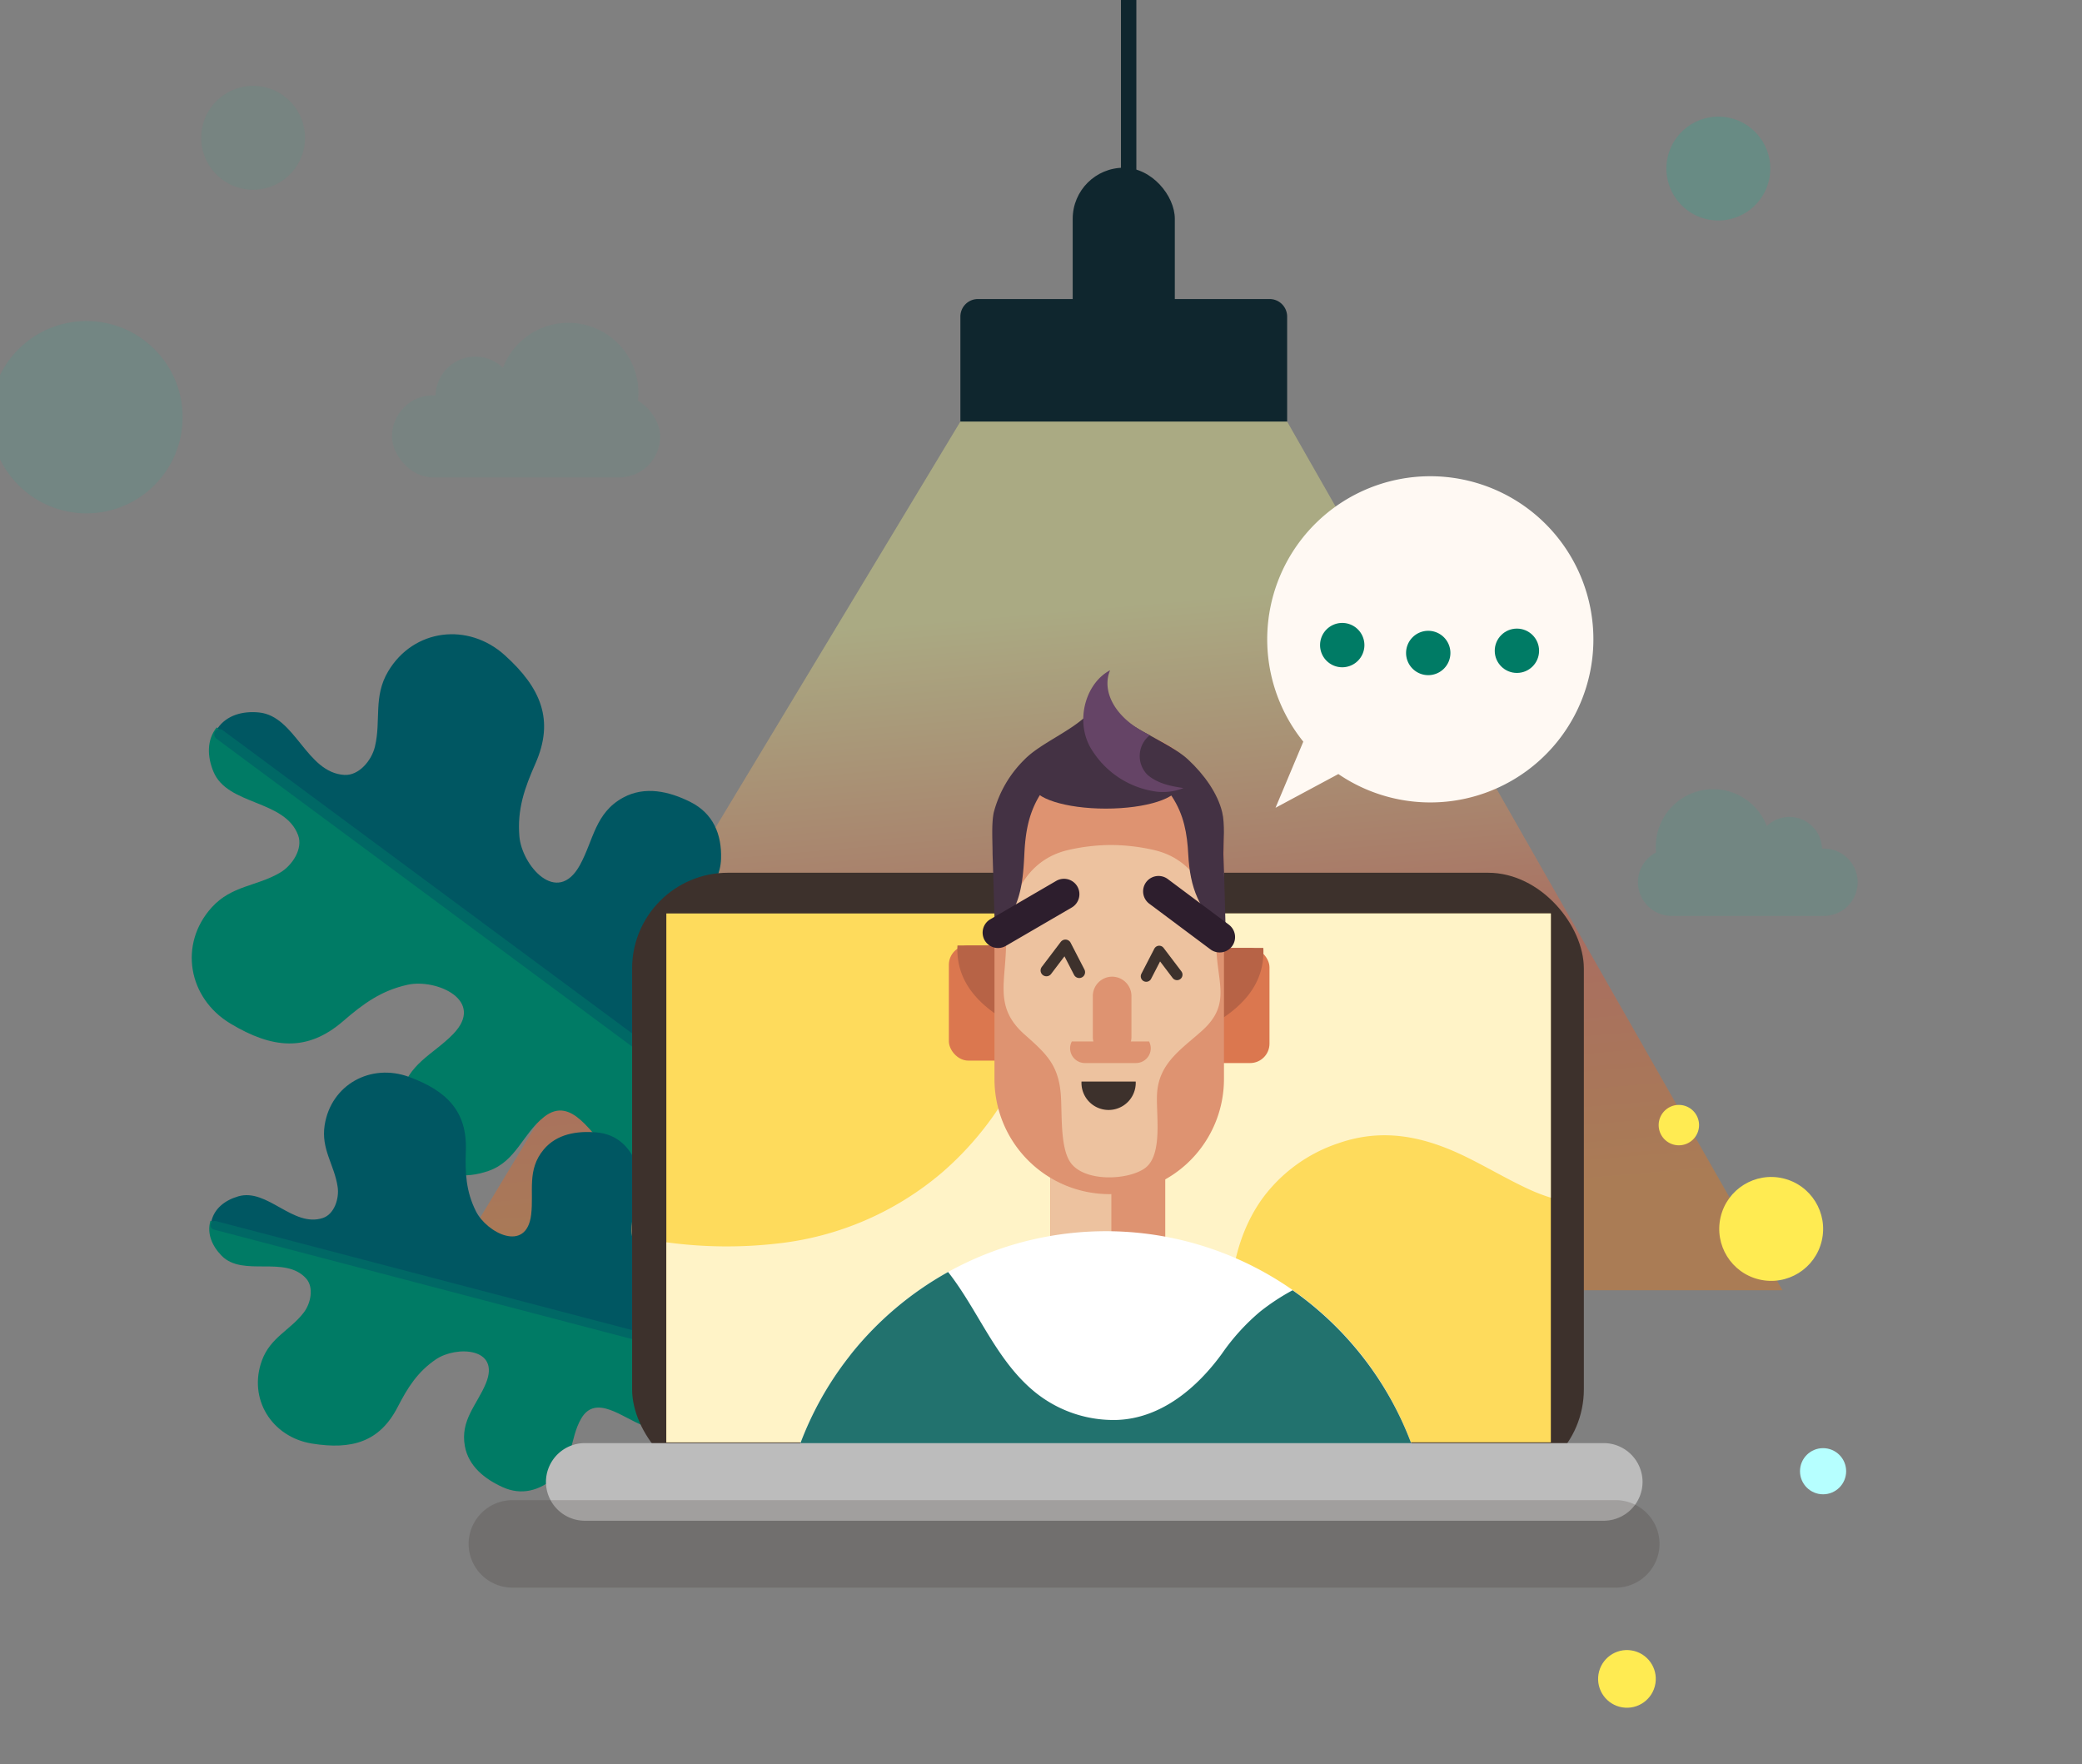<svg xmlns="http://www.w3.org/2000/svg" xmlns:xlink="http://www.w3.org/1999/xlink" width="360" height="305" viewBox="0 0 360 305"><rect x="0" y="0" width="360" height="305" fill="#808080" stroke="none"/><defs><filter id="a" x="-287" y="-72" width="976" height="440" filterUnits="userSpaceOnUse"><feOffset input="SourceAlpha"/><feGaussianBlur stdDeviation="24" result="b"/><feFlood flood-opacity="0.161"/><feComposite operator="in" in2="b"/><feComposite in="SourceGraphic"/></filter><clipPath id="c"><rect width="360" height="305" fill="#fff" stroke="#707070" stroke-width="1"/></clipPath><clipPath id="d"><g transform="matrix(1, 0, 0, 1, 0, 0)" filter="url(#a)"><path d="M35,0H797a35,35,0,0,1,35,35V296a0,0,0,0,1,0,0H0a0,0,0,0,1,0,0V35A35,35,0,0,1,35,0Z" transform="translate(-0.39 -0.03)" fill="#fff"/></g></clipPath><linearGradient id="e" x1="0.395" y1="0.215" x2="0.492" y2="0.941" gradientUnits="objectBoundingBox"><stop offset="0" stop-color="#ffff8a"/><stop offset="0.016" stop-color="#ffff8a"/><stop offset="0.596" stop-color="#fc4b22"/><stop offset="0.991" stop-color="#ff7600"/><stop offset="1" stop-color="#ff7600"/></linearGradient><clipPath id="f"><rect width="12" height="6" transform="translate(-0.421 0.298)" fill="#fff"/></clipPath></defs><g clip-path="url(#c)"><g transform="translate(91.39 -149.904)"><g transform="translate(-306 149.935)" clip-path="url(#d)"><path d="M67.42,696.487c-10.954,82.975-39.309,124.2-54.78,196.45C3.031,937.81-1.961,1003.47.929,1060.321l335.167.017L336.053.025S5.759-.015,5.755.006C-10.839,113.294,12.27,269.04,26.945,335.86c18.669,85,44.285,180.645,44.641,290.6A519.393,519.393,0,0,1,67.42,696.487Z" transform="translate(-229.119 295.969) rotate(-90)" fill="#007b65" opacity="0.183"/></g><g transform="translate(-93.064 149.554)"><g transform="translate(167.734 29.35)"><path d="M544.37,102.459V84.3a3.036,3.036,0,0,0-3.027-3.027H490.9A3.036,3.036,0,0,0,487.87,84.3v18.16Z" transform="translate(-487.87 -58.571)" fill="#0f262e"/><rect width="17.656" height="37.33" rx="8.828" transform="translate(19.422)" fill="#0f262e"/></g><path d="M442.226,113.134l-90.6,150.192H584.37L498.726,113.134Z" transform="translate(-274.492 -39.896)" opacity="0.332" fill="url(#e)"/><g transform="translate(220.735 82.457)"><g transform="translate(0 0)"><path d="M573.869,173.121a28.2,28.2,0,1,1,6.062,5.6l-10.866,5.832Z" transform="translate(-567.575 -126.997)" fill="#fff9f3"/></g><circle cx="3.833" cy="3.833" r="3.833" transform="translate(39.396 26.576)" fill="#007b65"/><path d="M603.763,171.371a3.833,3.833,0,1,0,3.833-3.833A3.833,3.833,0,0,0,603.763,171.371Z" transform="translate(-579.699 -140.579)" fill="#007b65"/><path d="M581.4,169.322a3.833,3.833,0,1,0,3.833-3.832A3.833,3.833,0,0,0,581.4,169.322Z" transform="translate(-572.207 -139.893)" fill="#007b65"/></g><g transform="translate(34.824 110.006)"><path d="M374.13,252.947c2.21,8.268-6.579,19.546-13.615,13.245-3.4-3.049-6.778-9.961-11.555-6.226-3.768,2.947-4.843,7.709-9.663,9.371-4.071,1.4-7.968.978-10.993-2.2-2.809-2.956-4.955-6.67-4.109-10.858,1.1-5.463,5.588-7.089,8.994-10.594,5.682-5.845-2.881-9.619-7.82-8.55-4.6,1-7.712,3.29-11.2,6.308-6.208,5.363-12.23,4.763-19.478.41-7.327-4.4-8.982-13.742-3.225-20.092,3.441-3.794,7.758-3.619,11.807-6,2.123-1.25,3.991-4.122,3.128-6.462-2.286-6.2-12.188-5.114-14.637-10.981-1.078-2.582-1.207-5.459.547-7.673l75.322,55.781Z" transform="translate(-287.999 -176.537)" fill="#007b65"/><path d="M376.247,245.391c8.554-.3,16.777-11.993,8.7-16.886-3.909-2.367-11.5-3.578-9.325-9.236,1.719-4.464,5.961-6.88,6.146-11.976.156-4.3-1.388-7.907-5.314-9.872-3.647-1.825-7.825-2.794-11.584-.763-4.9,2.649-5.152,7.412-7.511,11.693-3.934,7.139-10.042.049-10.459-4.987-.388-4.694.9-8.336,2.766-12.557,3.32-7.5.99-13.087-5.288-18.75-6.346-5.725-15.765-4.584-20.159,2.774-2.626,4.4-1.2,8.476-2.3,13.045-.577,2.4-2.779,5.02-5.269,4.877-6.6-.379-8.446-10.167-14.772-10.8-2.784-.278-5.574.438-7.18,2.761l75.322,55.781Z" transform="translate(-290.243 -168.426)" fill="#005762"/><path d="M421.078,287.555h0a.917.917,0,0,1-1.278.191L294.241,194.761a.916.916,0,0,1-.19-1.278h0a.916.916,0,0,1,1.278-.19l125.558,92.984A.917.917,0,0,1,421.078,287.555Z" transform="translate(-289.966 -176.697)" fill="#006865"/></g><g transform="translate(37.844 185.806)"><path d="M374,342.015c4.235,5.659.964,17-6.366,14.336-3.546-1.291-8.256-5.553-10.77-1.222-1.983,3.417-1.343,7.4-4.526,10.152-2.689,2.327-5.807,3.2-9.1,1.688-3.062-1.4-5.848-3.59-6.486-7.059-.832-4.526,2.1-7.151,3.638-10.884,2.559-6.226-5.164-6.487-8.621-4.15-3.222,2.179-4.9,4.892-6.65,8.278-3.11,6.018-7.911,7.408-14.8,6.3-6.969-1.121-11.108-7.774-8.647-14.409,1.472-3.965,4.835-5.158,7.206-8.23,1.244-1.611,1.793-4.385.412-5.914-3.658-4.051-10.914-.175-14.594-3.919-1.619-1.648-2.6-3.814-1.938-6.05l74.874,19.61Z" transform="translate(-292.539 -295.319)" fill="#007b65"/><path d="M374.262,329.575c6.464-2.857,9.175-14.348,1.478-15.616-3.724-.613-9.917.793-9.986-4.214-.054-3.95,2.455-7.106,1.031-11.068-1.2-3.346-3.494-5.634-7.107-5.934-3.357-.279-6.857.263-9.114,2.974-2.944,3.537-1.671,7.264-2.164,11.27-.822,6.681-7.682,3.123-9.549-.609-1.74-3.478-1.873-6.665-1.738-10.475.239-6.77-3.263-10.335-9.814-12.747-6.624-2.439-13.493,1.33-14.6,8.321-.662,4.177,1.685,6.866,2.246,10.705.294,2.014-.588,4.7-2.54,5.357-5.174,1.738-9.6-5.2-14.641-3.737-2.22.642-4.138,2.047-4.655,4.322l74.875,19.61Z" transform="translate(-292.73 -282.414)" fill="#005762"/><path d="M419.173,354.613h0a.757.757,0,0,1-.921.539L293.44,322.463a.757.757,0,0,1-.539-.921h0a.757.757,0,0,1,.921-.539l124.813,32.689A.757.757,0,0,1,419.173,354.613Z" transform="translate(-292.652 -295.335)" fill="#006865"/></g><rect width="164.569" height="105.884" rx="16.567" transform="translate(110.971 151.245)" fill="#3d312c"/><rect width="152.941" height="91.443" transform="translate(116.891 158.284)" fill="#fedb5c"/><path d="M509.891,322.408c-1.83-10.6-1.984-22.912,4.55-32.049a26.791,26.791,0,0,1,13.242-9.623c7.75-2.684,14.857-1.126,22.048,2.4,3.7,1.814,7.239,3.937,10.986,5.652a30.677,30.677,0,0,0,3.634,1.384V241.027H481.069c-3,5.99-4.358,13.424-5.969,18.94-1.3,4.435-2.724,8.991-5.123,12.974a54.485,54.485,0,0,1-10.931,12.913A52.684,52.684,0,0,1,430.564,298.1a76.926,76.926,0,0,1-19.153-.219V332.47h100.8A95.246,95.246,0,0,1,509.891,322.408Z" transform="translate(-294.521 -82.743)" fill="#fff" opacity="0.66"/><g transform="translate(139.998 116.241)"><rect width="11.415" height="19.911" rx="3.352" transform="translate(81.184 67.909) rotate(180)" fill="#db774f"/><path d="M561.644,250a1.646,1.646,0,0,0-.183-.019h-8.075a1.675,1.675,0,0,0-1.67,1.67v12.182C557.324,260.889,561.966,256.7,561.644,250Z" transform="translate(-481.524 -201.984)" fill="#b76346"/><rect width="11.415" height="19.911" rx="3.352" transform="translate(25.744 47.574)" fill="#db774f"/><path d="M487.1,249.364a1.533,1.533,0,0,1,.184-.019h8.075a1.674,1.674,0,0,1,1.67,1.669V263.2C491.422,260.253,486.781,256.068,487.1,249.364Z" transform="translate(-459.871 -201.771)" fill="#b76346"/><rect width="19.864" height="41.153" transform="translate(63.162 115.147) rotate(180)" fill="#de9371"/><rect width="10.544" height="41.153" transform="translate(53.842 115.147) rotate(180)" fill="#edc29f"/><path d="M496.737,236.071V212.83a19.9,19.9,0,0,1,19.84-19.841h0a19.9,19.9,0,0,1,19.841,19.841v40.794a19.9,19.9,0,0,1-19.841,19.84h0a19.9,19.9,0,0,1-19.84-19.84V236.071Z" transform="translate(-463.105 -182.89)" fill="#de9371"/><path d="M525.163,224.111a33.744,33.744,0,0,0-7.377-.879l-.083,0a.443.443,0,0,0-.084,0,33.419,33.419,0,0,0-7.377.874c-7.14,1.665-10.281,8.2-10.7,15.815,0,7.025-2.168,11.313,3.2,16.077,3.591,3.188,5.749,5.093,6.229,10.032.317,3.258-.2,9.518,1.769,12.182,2.382,3.224,9.529,3.023,12.633,1.019,3.519-2.274,1.956-9.883,2.3-13.4.48-4.94,4.07-7.225,7.662-10.412,5.368-4.765,2.525-8.476,2.525-15.5C535.445,232.313,532.3,225.776,525.163,224.111Z" transform="translate(-463.901 -193.022)" fill="#edc29f"/><path d="M516.7,274.306a2.513,2.513,0,0,0-.3,1.179,2.562,2.562,0,0,0,2.553,2.554h8.841a2.562,2.562,0,0,0,2.554-2.554,2.52,2.52,0,0,0-.3-1.179Z" transform="translate(-469.692 -210.133)" fill="#de9371"/><path d="M525.648,271.218h0a3.35,3.35,0,0,1-3.339-3.34v-7.072a3.35,3.35,0,0,1,3.339-3.34h0a3.35,3.35,0,0,1,3.339,3.34v7.072A3.35,3.35,0,0,1,525.648,271.218Z" transform="translate(-471.672 -204.492)" fill="#de9371"/><g transform="translate(0 4.351)"><line y1="0.031" transform="translate(28.936)" fill="none"/><path d="M551.918,360.507a56.33,56.33,0,0,0-96.851-15.714l-.5.651a56.566,56.566,0,0,0-8.406,15.063Z" transform="translate(-446.16 -231.014)" fill="#fff"/><path d="M543.45,348.913a56.873,56.873,0,0,0-12.111-11.505,37.906,37.906,0,0,0-5.625,3.7,36.987,36.987,0,0,0-6.6,7.273c-4.3,5.907-10.5,11.179-18.15,11.45a21.554,21.554,0,0,1-14.631-5.2c-6.43-5.508-9.423-13.839-14.56-20.381a56.859,56.859,0,0,0-16.709,14.1l-.5.651a56.566,56.566,0,0,0-8.406,15.063H551.918A56.537,56.537,0,0,0,543.45,348.913Z" transform="translate(-446.16 -234.566)" fill="#22726e"/></g><path d="M496.635,224.481c4.219-3.834,4.8-8.01,5.069-13.663.17-3.569.656-6.847,2.551-10.042,1.772-2.988,7.25-6.073,10.795-5.713V181.3c.294,6.515-9.329,8.986-13.335,13.123a19.875,19.875,0,0,0-5.291,9.1c-.429,1.989-.211,5.031-.211,7.2Z" transform="translate(-462.91 -178.975)" fill="#443244"/><path d="M546.127,224.481c-4.689-3.834-6.182-8.011-6.481-13.663-.19-3.569-.729-6.847-2.836-10.042-1.97-2.988-8.06-6.073-12-5.713V181.3c-.327,6.515,10.37,8.986,14.823,13.123,2.735,2.54,5.093,5.807,5.882,9.1.477,1.989.235,5.031.235,7.2Z" transform="translate(-472.507 -178.975)" fill="#443244"/><path d="M497.656,243.623l11.411-6.643a2.672,2.672,0,0,0,.962-3.643h0a2.672,2.672,0,0,0-3.643-.962l-11.41,6.643a2.672,2.672,0,0,0-.962,3.643h0A2.672,2.672,0,0,0,497.656,243.623Z" transform="translate(-462.072 -195.965)" fill="#2d1e2d"/><ellipse cx="12.594" cy="4.021" rx="12.594" ry="4.021" transform="translate(40.286 15.874)" fill="#443244"/><path d="M524.46,177.8c-4.445,2.328-6.255,9.384-2.911,14.139a15.572,15.572,0,0,0,10.108,6.711,9.473,9.473,0,0,0,5.486-.484c-2.2-.337-4.458-.764-6.229-2.305a4.593,4.593,0,0,1,.426-6.843C525.1,186.056,522.978,181.294,524.46,177.8Z" transform="translate(-470.839 -177.802)" fill="#654466"/><path d="M536.452,236.077l10.578,7.9a2.672,2.672,0,0,0,3.729-.54h0a2.672,2.672,0,0,0-.54-3.729l-10.578-7.9a2.672,2.672,0,0,0-3.729.541h0A2.672,2.672,0,0,0,536.452,236.077Z" transform="translate(-476.053 -195.719)" fill="#2d1e2d"/><path d="M.3,0,4.63,3.286,0,5.675" transform="translate(42.613 52.198) rotate(-90)" fill="none" stroke="#3d312c" stroke-linecap="round" stroke-linejoin="round" stroke-width="2.021"/><path d="M4.063,0,0,3.082,4.343,5.323" transform="translate(65.196 48.567) rotate(90)" fill="none" stroke="#3d312c" stroke-linecap="round" stroke-linejoin="round" stroke-width="1.896"/><g transform="translate(59.256 77.407) rotate(180)" clip-path="url(#f)"><path d="M9.384,4.692A4.692,4.692,0,1,1,4.692,0,4.692,4.692,0,0,1,9.384,4.692Z" transform="translate(1.199 1.387)" fill="#3d312c"/></g></g><path d="M563.011,392.163H386.82a6.732,6.732,0,0,1-6.712-6.712h0a6.732,6.732,0,0,1,6.712-6.712H563.011a6.732,6.732,0,0,1,6.712,6.712h0A6.732,6.732,0,0,1,563.011,392.163Z" transform="translate(-284.033 -128.88)" fill="#bcbcbc"/><path d="M558.358,408.7H367.568A7.589,7.589,0,0,1,360,401.135h0a7.589,7.589,0,0,1,7.567-7.567h190.79a7.589,7.589,0,0,1,7.567,7.567h0A7.589,7.589,0,0,1,558.358,408.7Z" transform="translate(-277.297 -133.848)" fill="#3d312c" opacity="0.21" style="mix-blend-mode:multiply;isolation:isolate"/><rect width="2.66" height="31.919" transform="translate(195.502)" fill="#0f262e"/><circle cx="16.624" cy="16.624" r="16.624" transform="translate(0 55.858)" fill="#419d8c" opacity="0.207"/><circle cx="8.978" cy="8.978" r="8.978" transform="translate(34.638 30.85) rotate(-76.718)" fill="#419d8c" opacity="0.142"/><circle cx="8.978" cy="8.978" r="8.978" transform="translate(287.993 36.17) rotate(-76.718)" fill="#419d8c" opacity="0.375"/><circle cx="8.978" cy="8.978" r="8.978" transform="matrix(0.228, -0.974, 0.974, 0.228, 297.139, 219.525)" fill="#ffeb52"/><g transform="translate(69.452 56.166)" opacity="0.124"><rect width="46.371" height="14.204" rx="7.102" transform="translate(0 12.533)" fill="#419d8c"/><circle cx="12.115" cy="12.115" r="12.115" transform="translate(18.381 0)" fill="#419d8c"/><circle cx="6.893" cy="6.893" r="6.893" transform="translate(6.12 17.866) rotate(-76.717)" fill="#419d8c"/></g><g transform="translate(284.893 136.8)" opacity="0.216"><path d="M669.875,235.8h26.356a5.835,5.835,0,0,0,5.818-5.819h0a5.836,5.836,0,0,0-5.818-5.819H669.875a5.836,5.836,0,0,0-5.818,5.819h0A5.835,5.835,0,0,0,669.875,235.8Z" transform="translate(-664.057 -213.892)" fill="#419d8c"/><path d="M671.6,211.625a9.927,9.927,0,1,0,14.038,0A9.927,9.927,0,0,0,671.6,211.625Z" transform="translate(-665.609 -208.718)" fill="#419d8c"/><circle cx="5.648" cy="5.648" r="5.648" transform="translate(20.537 4.792)" fill="#419d8c"/></g><circle cx="4.987" cy="4.987" r="4.987" transform="translate(277.269 294.752) rotate(-80.783)" fill="#ffeb52"/><path d="M669.445,294.3a3.491,3.491,0,1,1,3.491,3.491A3.491,3.491,0,0,1,669.445,294.3Z" transform="translate(-380.969 -99.421)" fill="#ffeb52"/><circle cx="3.99" cy="3.99" r="3.99" transform="translate(312.913 250.732)" fill="#b6ffff"/></g></g></g></svg>